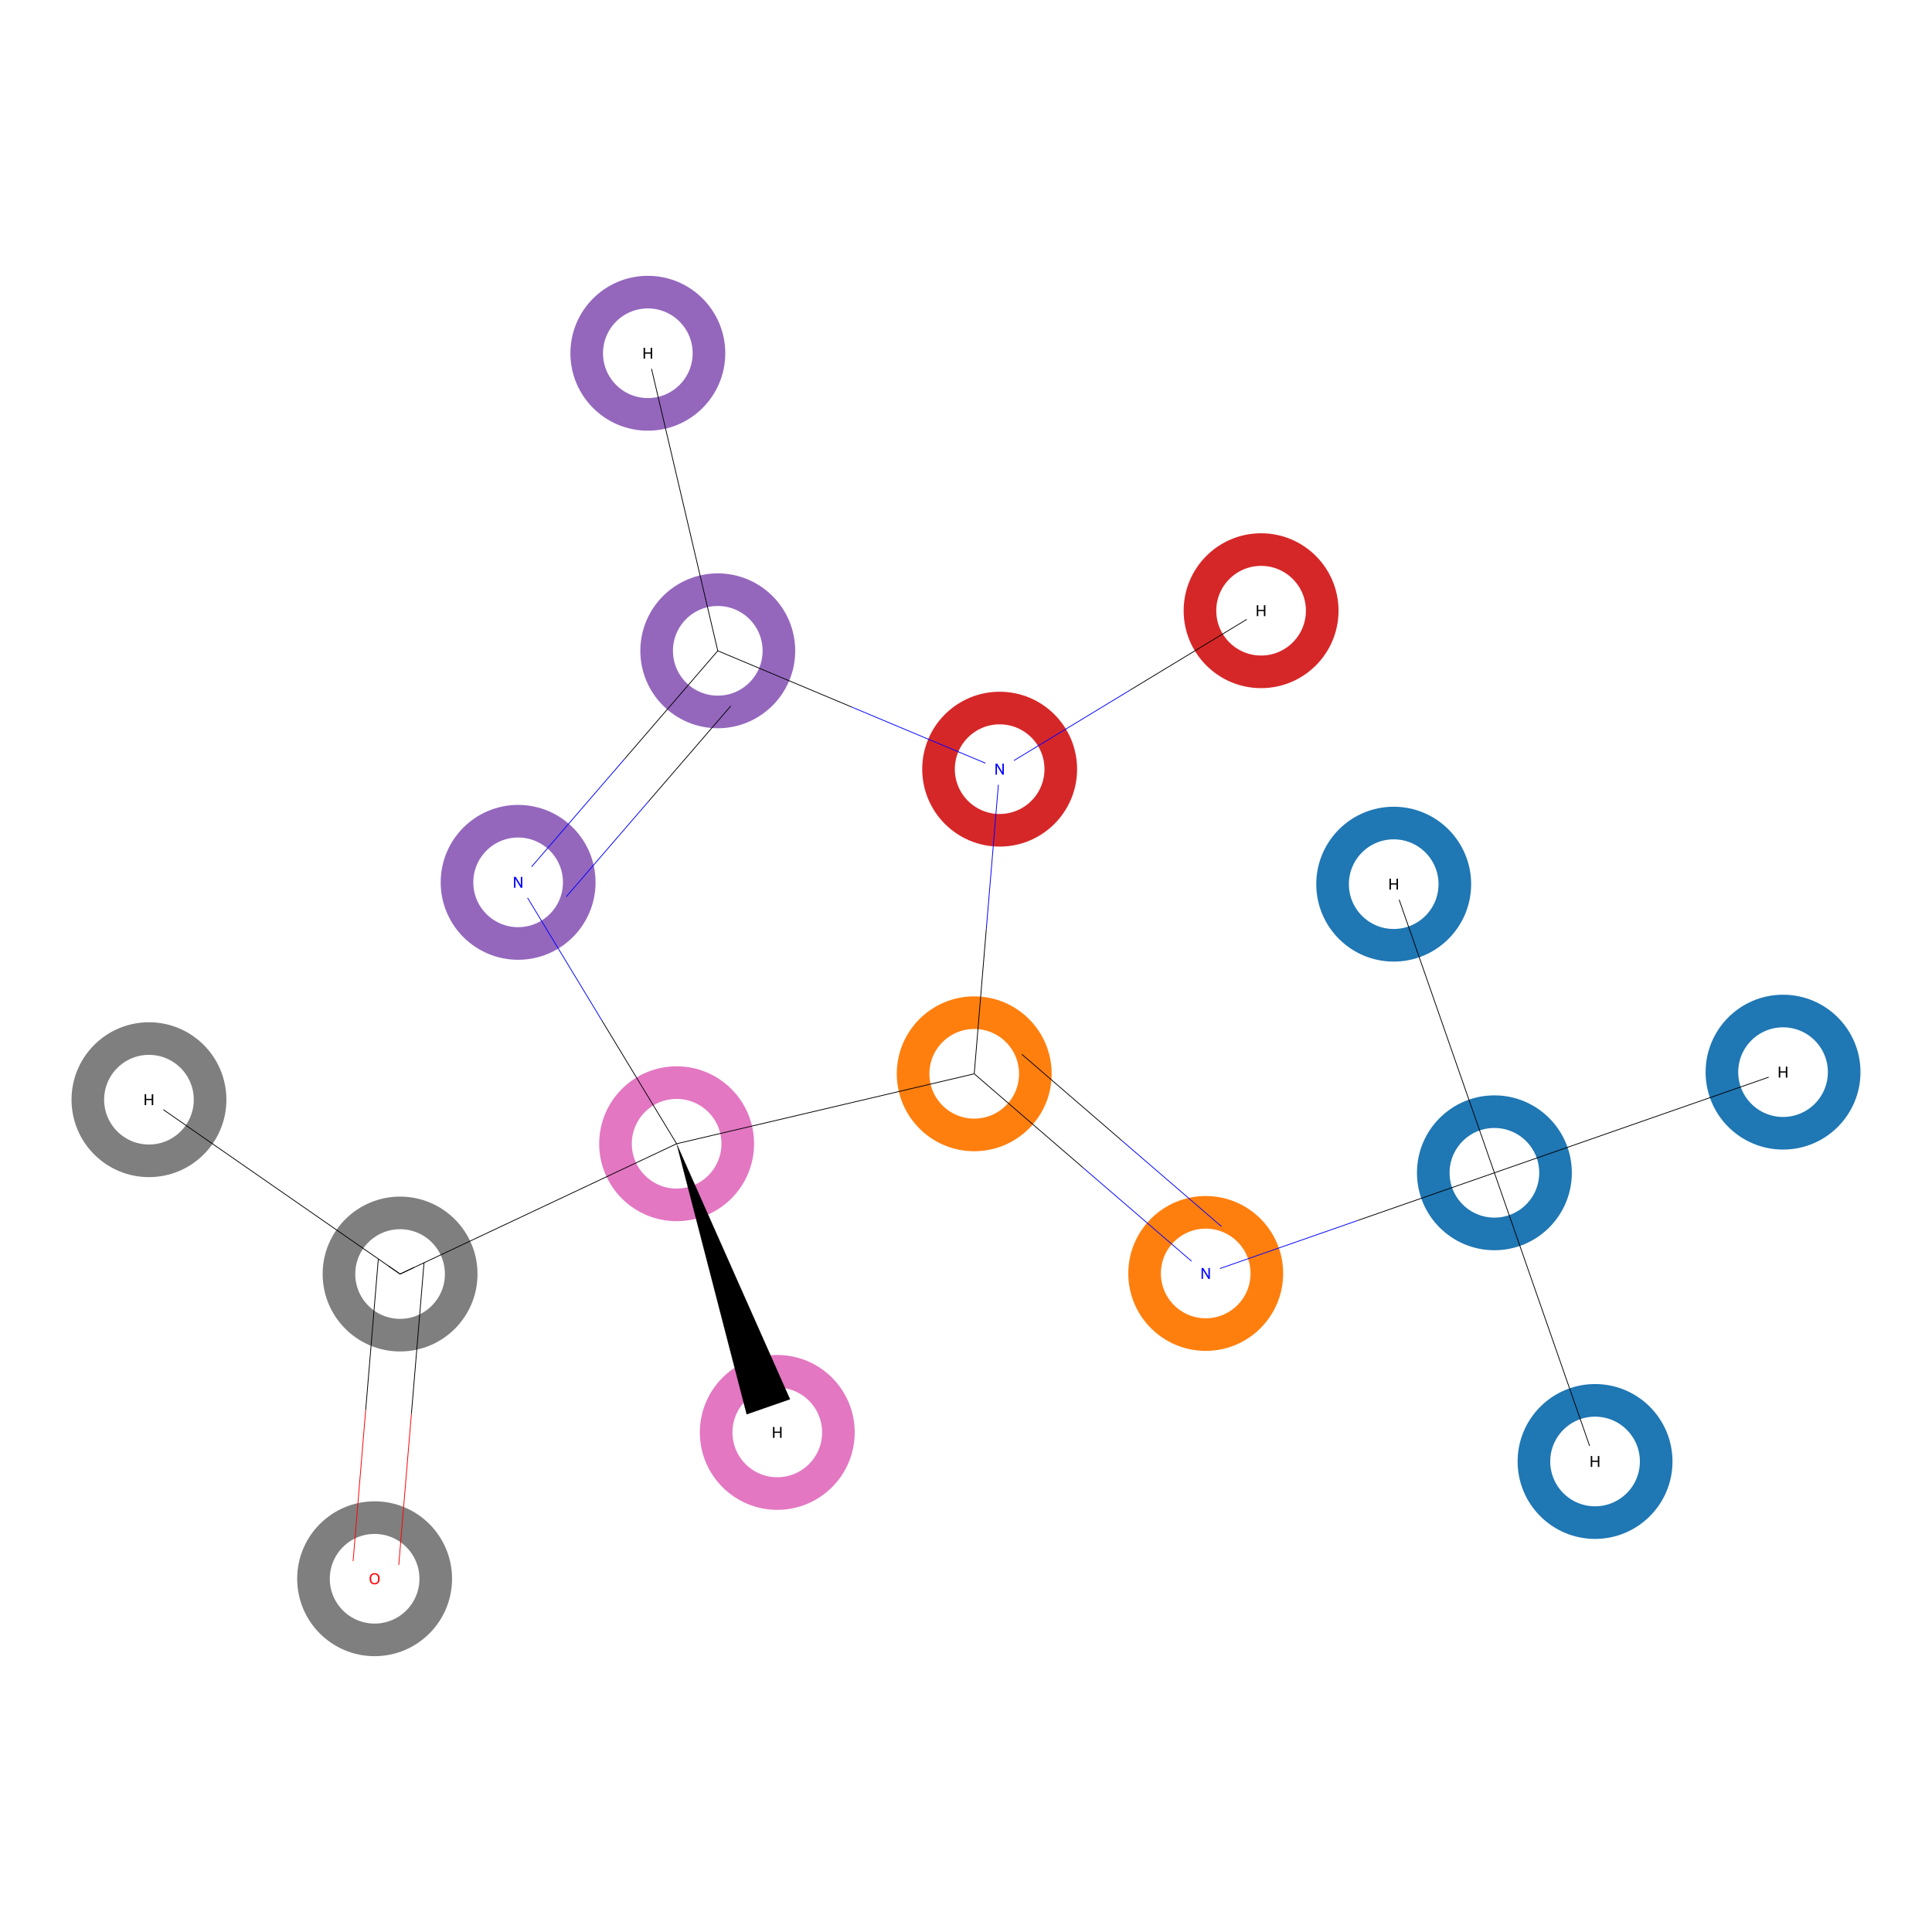 <?xml version='1.0' encoding='iso-8859-1'?>
<svg version='1.1' baseProfile='full'
              xmlns='http://www.w3.org/2000/svg'
                      xmlns:rdkit='http://www.rdkit.org/xml'
                      xmlns:xlink='http://www.w3.org/1999/xlink'
                  xml:space='preserve'
width='5000px' height='5000px' viewBox='0 0 5000 5000'>
<!-- END OF HEADER -->
<rect style='opacity:1.0;fill:#FFFFFF;stroke:none' width='5000.0' height='5000.0' x='0.0' y='0.0'> </rect>
<ellipse cx='3867.5' cy='3035.2' rx='158.2' ry='158.2' class='atom-0'  style='fill:none;stroke:#1F77B4;stroke-width:84.4px;stroke-linecap:butt;stroke-linejoin:miter;stroke-opacity:1' />
<ellipse cx='3120.4' cy='3295.7' rx='158.2' ry='158.2' class='atom-1'  style='fill:none;stroke:#FF7F0E;stroke-width:84.4px;stroke-linecap:butt;stroke-linejoin:miter;stroke-opacity:1' />
<ellipse cx='2521.3' cy='2779.0' rx='158.2' ry='158.2' class='atom-2'  style='fill:none;stroke:#FF7F0E;stroke-width:84.4px;stroke-linecap:butt;stroke-linejoin:miter;stroke-opacity:1' />
<ellipse cx='2587.1' cy='1990.6' rx='158.2' ry='158.2' class='atom-3'  style='fill:none;stroke:#D62728;stroke-width:84.4px;stroke-linecap:butt;stroke-linejoin:miter;stroke-opacity:1' />
<ellipse cx='1857.6' cy='1684.3' rx='158.2' ry='158.2' class='atom-4'  style='fill:none;stroke:#9467BD;stroke-width:84.4px;stroke-linecap:butt;stroke-linejoin:miter;stroke-opacity:1' />
<ellipse cx='1340.9' cy='2283.5' rx='158.2' ry='158.2' class='atom-5'  style='fill:none;stroke:#9467BD;stroke-width:84.4px;stroke-linecap:butt;stroke-linejoin:miter;stroke-opacity:1' />
<ellipse cx='1751.1' cy='2960.0' rx='158.2' ry='158.2' class='atom-6'  style='fill:none;stroke:#E377C2;stroke-width:84.4px;stroke-linecap:butt;stroke-linejoin:miter;stroke-opacity:1' />
<ellipse cx='1035.4' cy='3297.2' rx='158.2' ry='158.2' class='atom-7'  style='fill:none;stroke:#7F7F7F;stroke-width:84.4px;stroke-linecap:butt;stroke-linejoin:miter;stroke-opacity:1' />
<ellipse cx='969.5' cy='4085.8' rx='158.2' ry='158.2' class='atom-8'  style='fill:none;stroke:#7F7F7F;stroke-width:84.4px;stroke-linecap:butt;stroke-linejoin:miter;stroke-opacity:1' />
<ellipse cx='4128.0' cy='3782.3' rx='158.2' ry='158.2' class='atom-9'  style='fill:none;stroke:#1F77B4;stroke-width:84.4px;stroke-linecap:butt;stroke-linejoin:miter;stroke-opacity:1' />
<ellipse cx='3606.9' cy='2288.2' rx='158.2' ry='158.2' class='atom-10'  style='fill:none;stroke:#1F77B4;stroke-width:84.4px;stroke-linecap:butt;stroke-linejoin:miter;stroke-opacity:1' />
<ellipse cx='4614.5' cy='2774.7' rx='158.2' ry='158.2' class='atom-11'  style='fill:none;stroke:#1F77B4;stroke-width:84.4px;stroke-linecap:butt;stroke-linejoin:miter;stroke-opacity:1' />
<ellipse cx='3263.7' cy='1580.5' rx='158.2' ry='158.2' class='atom-12'  style='fill:none;stroke:#D62728;stroke-width:84.4px;stroke-linecap:butt;stroke-linejoin:miter;stroke-opacity:1' />
<ellipse cx='1676.6' cy='914.2' rx='158.2' ry='158.2' class='atom-13'  style='fill:none;stroke:#9467BD;stroke-width:84.4px;stroke-linecap:butt;stroke-linejoin:miter;stroke-opacity:1' />
<ellipse cx='2011.6' cy='3707.1' rx='158.2' ry='158.2' class='atom-14'  style='fill:none;stroke:#E377C2;stroke-width:84.4px;stroke-linecap:butt;stroke-linejoin:miter;stroke-opacity:1' />
<ellipse cx='385.5' cy='2846.0' rx='158.2' ry='158.2' class='atom-15'  style='fill:none;stroke:#7F7F7F;stroke-width:84.4px;stroke-linecap:butt;stroke-linejoin:miter;stroke-opacity:1' />
<path class='bond-0 atom-0 atom-1' d='M 3867.5,3035.2 L 3512.4,3159.0' style='fill:none;fill-rule:evenodd;stroke:#000000;stroke-width:2.0px;stroke-linecap:butt;stroke-linejoin:miter;stroke-opacity:1' />
<path class='bond-0 atom-0 atom-1' d='M 3512.4,3159.0 L 3157.3,3282.9' style='fill:none;fill-rule:evenodd;stroke:#0000FF;stroke-width:2.0px;stroke-linecap:butt;stroke-linejoin:miter;stroke-opacity:1' />
<path class='bond-1 atom-0 atom-9' d='M 3867.5,3035.2 L 4113.9,3742.0' style='fill:none;fill-rule:evenodd;stroke:#000000;stroke-width:2.0px;stroke-linecap:butt;stroke-linejoin:miter;stroke-opacity:1' />
<path class='bond-2 atom-0 atom-10' d='M 3867.5,3035.2 L 3621.0,2328.4' style='fill:none;fill-rule:evenodd;stroke:#000000;stroke-width:2.0px;stroke-linecap:butt;stroke-linejoin:miter;stroke-opacity:1' />
<path class='bond-3 atom-0 atom-11' d='M 3867.5,3035.2 L 4577.3,2787.7' style='fill:none;fill-rule:evenodd;stroke:#000000;stroke-width:2.0px;stroke-linecap:butt;stroke-linejoin:miter;stroke-opacity:1' />
<path class='bond-4 atom-1 atom-2' d='M 3083.6,3263.9 L 2802.4,3021.5' style='fill:none;fill-rule:evenodd;stroke:#0000FF;stroke-width:2.0px;stroke-linecap:butt;stroke-linejoin:miter;stroke-opacity:1' />
<path class='bond-4 atom-1 atom-2' d='M 2802.4,3021.5 L 2521.3,2779.0' style='fill:none;fill-rule:evenodd;stroke:#000000;stroke-width:2.0px;stroke-linecap:butt;stroke-linejoin:miter;stroke-opacity:1' />
<path class='bond-4 atom-1 atom-2' d='M 3161.1,3174.1 L 2902.8,2951.4' style='fill:none;fill-rule:evenodd;stroke:#0000FF;stroke-width:2.0px;stroke-linecap:butt;stroke-linejoin:miter;stroke-opacity:1' />
<path class='bond-4 atom-1 atom-2' d='M 2902.8,2951.4 L 2644.6,2728.6' style='fill:none;fill-rule:evenodd;stroke:#000000;stroke-width:2.0px;stroke-linecap:butt;stroke-linejoin:miter;stroke-opacity:1' />
<path class='bond-5 atom-2 atom-3' d='M 2521.3,2779.0 L 2552.5,2404.9' style='fill:none;fill-rule:evenodd;stroke:#000000;stroke-width:2.0px;stroke-linecap:butt;stroke-linejoin:miter;stroke-opacity:1' />
<path class='bond-5 atom-2 atom-3' d='M 2552.5,2404.9 L 2583.8,2030.9' style='fill:none;fill-rule:evenodd;stroke:#0000FF;stroke-width:2.0px;stroke-linecap:butt;stroke-linejoin:miter;stroke-opacity:1' />
<path class='bond-6 atom-2 atom-6' d='M 2521.3,2779.0 L 1751.1,2960.0' style='fill:none;fill-rule:evenodd;stroke:#000000;stroke-width:2.0px;stroke-linecap:butt;stroke-linejoin:miter;stroke-opacity:1' />
<path class='bond-7 atom-3 atom-4' d='M 2550.3,1975.1 L 2204.0,1829.7' style='fill:none;fill-rule:evenodd;stroke:#0000FF;stroke-width:2.0px;stroke-linecap:butt;stroke-linejoin:miter;stroke-opacity:1' />
<path class='bond-7 atom-3 atom-4' d='M 2204.0,1829.7 L 1857.6,1684.3' style='fill:none;fill-rule:evenodd;stroke:#000000;stroke-width:2.0px;stroke-linecap:butt;stroke-linejoin:miter;stroke-opacity:1' />
<path class='bond-8 atom-3 atom-12' d='M 2624.0,1968.3 L 2925.2,1785.6' style='fill:none;fill-rule:evenodd;stroke:#0000FF;stroke-width:2.0px;stroke-linecap:butt;stroke-linejoin:miter;stroke-opacity:1' />
<path class='bond-8 atom-3 atom-12' d='M 2925.2,1785.6 L 3226.5,1603.0' style='fill:none;fill-rule:evenodd;stroke:#000000;stroke-width:2.0px;stroke-linecap:butt;stroke-linejoin:miter;stroke-opacity:1' />
<path class='bond-9 atom-4 atom-5' d='M 1857.6,1684.3 L 1616.7,1963.8' style='fill:none;fill-rule:evenodd;stroke:#000000;stroke-width:2.0px;stroke-linecap:butt;stroke-linejoin:miter;stroke-opacity:1' />
<path class='bond-9 atom-4 atom-5' d='M 1616.7,1963.8 L 1375.7,2243.2' style='fill:none;fill-rule:evenodd;stroke:#0000FF;stroke-width:2.0px;stroke-linecap:butt;stroke-linejoin:miter;stroke-opacity:1' />
<path class='bond-9 atom-4 atom-5' d='M 1891.2,1827.1 L 1678.4,2073.9' style='fill:none;fill-rule:evenodd;stroke:#000000;stroke-width:2.0px;stroke-linecap:butt;stroke-linejoin:miter;stroke-opacity:1' />
<path class='bond-9 atom-4 atom-5' d='M 1678.4,2073.9 L 1465.5,2320.7' style='fill:none;fill-rule:evenodd;stroke:#0000FF;stroke-width:2.0px;stroke-linecap:butt;stroke-linejoin:miter;stroke-opacity:1' />
<path class='bond-10 atom-4 atom-13' d='M 1857.6,1684.3 L 1686.1,954.4' style='fill:none;fill-rule:evenodd;stroke:#000000;stroke-width:2.0px;stroke-linecap:butt;stroke-linejoin:miter;stroke-opacity:1' />
<path class='bond-11 atom-5 atom-6' d='M 1365.4,2323.7 L 1558.2,2641.9' style='fill:none;fill-rule:evenodd;stroke:#0000FF;stroke-width:2.0px;stroke-linecap:butt;stroke-linejoin:miter;stroke-opacity:1' />
<path class='bond-11 atom-5 atom-6' d='M 1558.2,2641.9 L 1751.1,2960.0' style='fill:none;fill-rule:evenodd;stroke:#000000;stroke-width:2.0px;stroke-linecap:butt;stroke-linejoin:miter;stroke-opacity:1' />
<path class='bond-12 atom-6 atom-7' d='M 1751.1,2960.0 L 1035.4,3297.2' style='fill:none;fill-rule:evenodd;stroke:#000000;stroke-width:2.0px;stroke-linecap:butt;stroke-linejoin:miter;stroke-opacity:1' />
<path class='bond-13 atom-6 atom-14' d='M 1751.1,2960.0 L 2044.5,3621.2 L 1932.4,3660.2 Z' style='fill:#000000;fill-rule:evenodd;fill-opacity:1;stroke:#000000;stroke-width:0.5px;stroke-linecap:butt;stroke-linejoin:miter;stroke-opacity:1;' />
<path class='bond-14 atom-7 atom-8' d='M 979.1,3258.1 L 946.4,3649.2' style='fill:none;fill-rule:evenodd;stroke:#000000;stroke-width:2.0px;stroke-linecap:butt;stroke-linejoin:miter;stroke-opacity:1' />
<path class='bond-14 atom-7 atom-8' d='M 946.4,3649.2 L 913.8,4040.3' style='fill:none;fill-rule:evenodd;stroke:#FF0000;stroke-width:2.0px;stroke-linecap:butt;stroke-linejoin:miter;stroke-opacity:1' />
<path class='bond-14 atom-7 atom-8' d='M 1097.4,3268.0 L 1064.7,3659.1' style='fill:none;fill-rule:evenodd;stroke:#000000;stroke-width:2.0px;stroke-linecap:butt;stroke-linejoin:miter;stroke-opacity:1' />
<path class='bond-14 atom-7 atom-8' d='M 1064.7,3659.1 L 1032.0,4050.1' style='fill:none;fill-rule:evenodd;stroke:#FF0000;stroke-width:2.0px;stroke-linecap:butt;stroke-linejoin:miter;stroke-opacity:1' />
<path class='bond-15 atom-7 atom-15' d='M 1035.4,3297.2 L 422.7,2871.8' style='fill:none;fill-rule:evenodd;stroke:#000000;stroke-width:2.0px;stroke-linecap:butt;stroke-linejoin:miter;stroke-opacity:1' />
<path d='M 1071.2,3280.3 L 1035.4,3297.2 L 1004.7,3275.9' style='fill:none;stroke:#000000;stroke-width:2.0px;stroke-linecap:butt;stroke-linejoin:miter;stroke-opacity:1;' />
<path class='atom-1' d='M 3114.1 3281.6
L 3123.4 3296.6
Q 3124.3 3298.0, 3125.8 3300.7
Q 3127.3 3303.4, 3127.4 3303.6
L 3127.4 3281.6
L 3131.1 3281.6
L 3131.1 3309.9
L 3127.3 3309.9
L 3117.3 3293.5
Q 3116.1 3291.6, 3114.9 3289.4
Q 3113.7 3287.2, 3113.3 3286.5
L 3113.3 3309.9
L 3109.7 3309.9
L 3109.7 3281.6
L 3114.1 3281.6
' fill='#0000FF'/>
<path class='atom-3' d='M 2580.9 1976.4
L 2590.1 1991.4
Q 2591.1 1992.9, 2592.5 1995.6
Q 2594.0 1998.3, 2594.1 1998.4
L 2594.1 1976.4
L 2597.9 1976.4
L 2597.9 2004.8
L 2594.0 2004.8
L 2584.0 1988.4
Q 2582.9 1986.4, 2581.6 1984.2
Q 2580.4 1982.0, 2580.1 1981.4
L 2580.1 2004.8
L 2576.4 2004.8
L 2576.4 1976.4
L 2580.9 1976.4
' fill='#0000FF'/>
<path class='atom-5' d='M 1334.7 2269.3
L 1344.0 2284.3
Q 1344.9 2285.8, 1346.4 2288.5
Q 1347.8 2291.2, 1347.9 2291.3
L 1347.9 2269.3
L 1351.7 2269.3
L 1351.7 2297.6
L 1347.8 2297.6
L 1337.8 2281.2
Q 1336.7 2279.3, 1335.4 2277.1
Q 1334.2 2274.9, 1333.9 2274.2
L 1333.9 2297.6
L 1330.2 2297.6
L 1330.2 2269.3
L 1334.7 2269.3
' fill='#0000FF'/>
<path class='atom-8' d='M 956.5 4085.7
Q 956.5 4078.9, 959.9 4075.1
Q 963.2 4071.3, 969.5 4071.3
Q 975.8 4071.3, 979.2 4075.1
Q 982.5 4078.9, 982.5 4085.7
Q 982.5 4092.6, 979.1 4096.5
Q 975.7 4100.4, 969.5 4100.4
Q 963.3 4100.4, 959.9 4096.5
Q 956.5 4092.6, 956.5 4085.7
M 969.5 4097.2
Q 973.8 4097.2, 976.2 4094.3
Q 978.5 4091.4, 978.5 4085.7
Q 978.5 4080.1, 976.2 4077.3
Q 973.8 4074.5, 969.5 4074.5
Q 965.2 4074.5, 962.8 4077.3
Q 960.5 4080.1, 960.5 4085.7
Q 960.5 4091.4, 962.8 4094.3
Q 965.2 4097.2, 969.5 4097.2
' fill='#FF0000'/>
<path class='atom-9' d='M 4116.9 3768.1
L 4120.7 3768.1
L 4120.7 3780.1
L 4135.2 3780.1
L 4135.2 3768.1
L 4139.0 3768.1
L 4139.0 3796.4
L 4135.2 3796.4
L 4135.2 3783.3
L 4120.7 3783.3
L 4120.7 3796.4
L 4116.9 3796.4
L 4116.9 3768.1
' fill='#000000'/>
<path class='atom-10' d='M 3595.9 2274.0
L 3599.7 2274.0
L 3599.7 2286.0
L 3614.2 2286.0
L 3614.2 2274.0
L 3618.0 2274.0
L 3618.0 2302.3
L 3614.2 2302.3
L 3614.2 2289.2
L 3599.7 2289.2
L 3599.7 2302.3
L 3595.9 2302.3
L 3595.9 2274.0
' fill='#000000'/>
<path class='atom-11' d='M 4603.4 2760.5
L 4607.3 2760.5
L 4607.3 2772.6
L 4621.7 2772.6
L 4621.7 2760.5
L 4625.6 2760.5
L 4625.6 2788.8
L 4621.7 2788.8
L 4621.7 2775.8
L 4607.3 2775.8
L 4607.3 2788.8
L 4603.4 2788.8
L 4603.4 2760.5
' fill='#000000'/>
<path class='atom-12' d='M 3252.6 1566.3
L 3256.4 1566.3
L 3256.4 1578.3
L 3270.9 1578.3
L 3270.9 1566.3
L 3274.8 1566.3
L 3274.8 1594.6
L 3270.9 1594.6
L 3270.9 1581.5
L 3256.4 1581.5
L 3256.4 1594.6
L 3252.6 1594.6
L 3252.6 1566.3
' fill='#000000'/>
<path class='atom-13' d='M 1665.6 900.0
L 1669.4 900.0
L 1669.4 912.0
L 1683.9 912.0
L 1683.9 900.0
L 1687.7 900.0
L 1687.7 928.3
L 1683.9 928.3
L 1683.9 915.2
L 1669.4 915.2
L 1669.4 928.3
L 1665.6 928.3
L 1665.6 900.0
' fill='#000000'/>
<path class='atom-14' d='M 2000.5 3692.9
L 2004.4 3692.9
L 2004.4 3705.0
L 2018.8 3705.0
L 2018.8 3692.9
L 2022.7 3692.9
L 2022.7 3721.2
L 2018.8 3721.2
L 2018.8 3708.2
L 2004.4 3708.2
L 2004.4 3721.2
L 2000.5 3721.2
L 2000.5 3692.9
' fill='#000000'/>
<path class='atom-15' d='M 374.4 2831.8
L 378.3 2831.8
L 378.3 2843.8
L 392.7 2843.8
L 392.7 2831.8
L 396.6 2831.8
L 396.6 2860.1
L 392.7 2860.1
L 392.7 2847.0
L 378.3 2847.0
L 378.3 2860.1
L 374.4 2860.1
L 374.4 2831.8
' fill='#000000'/>
</svg>
